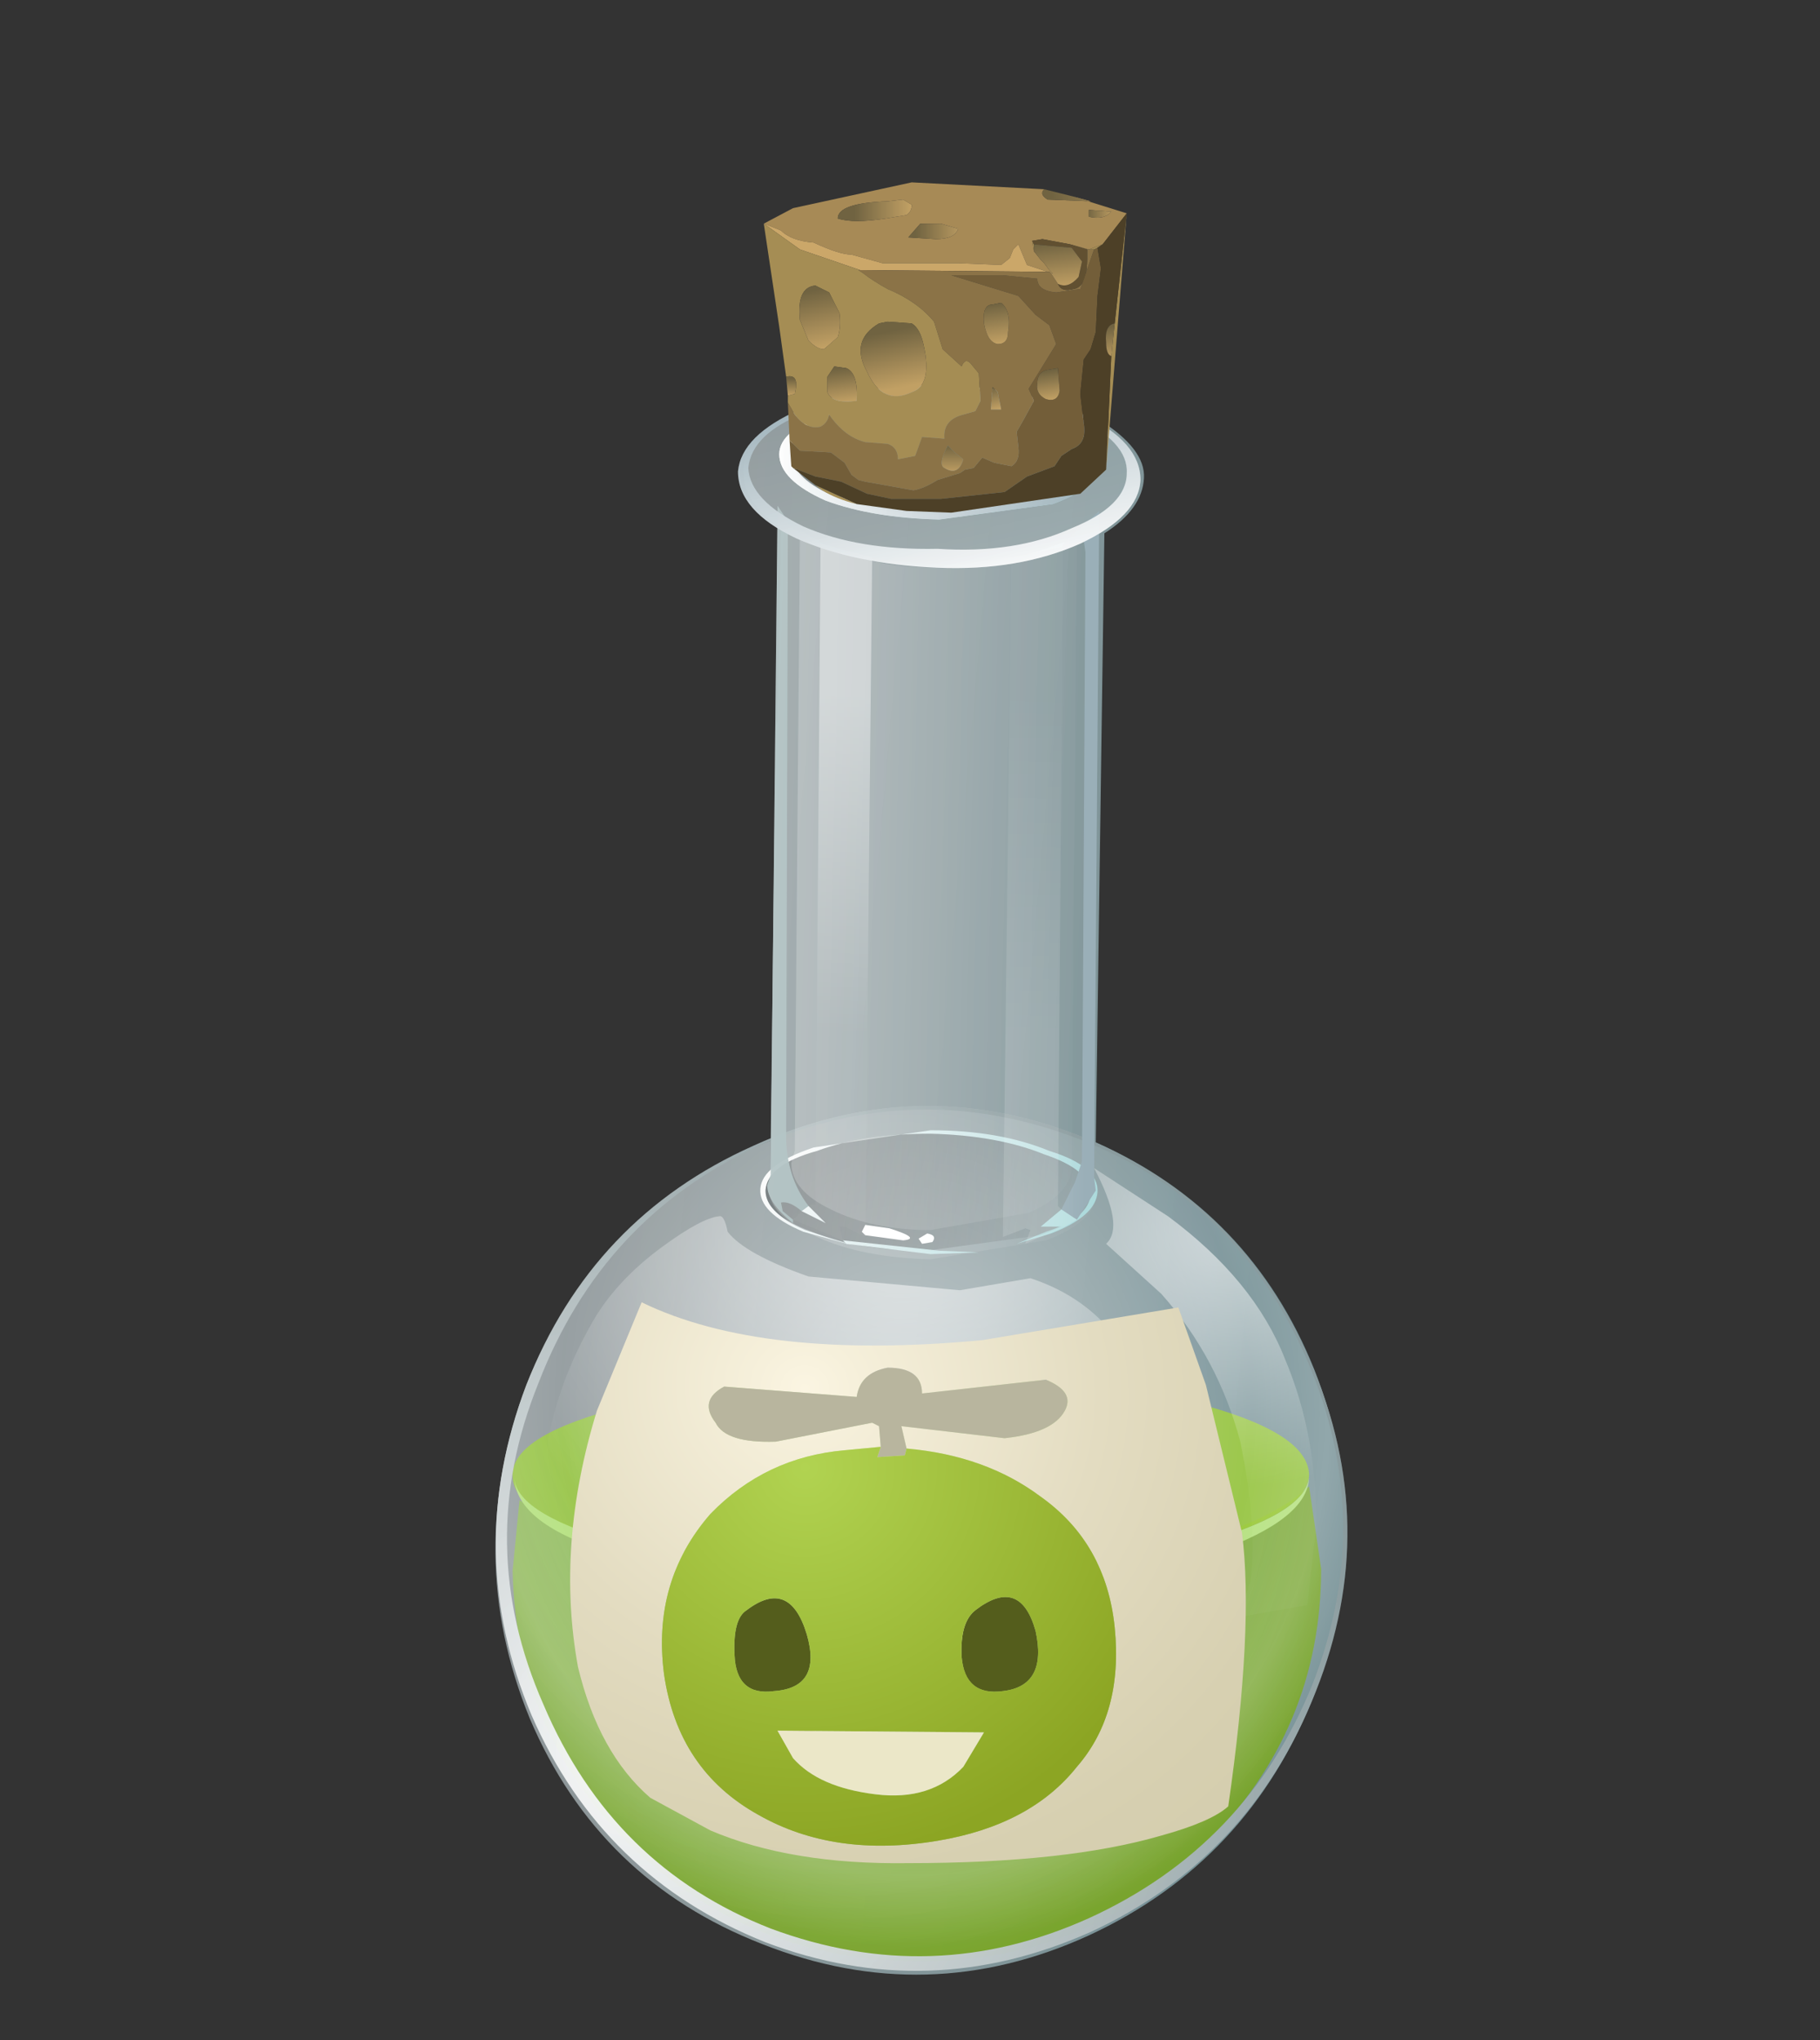<?xml version="1.0" encoding="UTF-8" standalone="no"?>
<svg xmlns:xlink="http://www.w3.org/1999/xlink" height="59.3px" width="52.9px" xmlns="http://www.w3.org/2000/svg">
  <rect width="100%" height="100%" fill="#333333" stroke="none"/>
  <g transform="matrix(1.0, 0.0, 0.0, 1.0, 0.0, 0.0)">
    <use height="46.15" transform="matrix(1.0, 0.0, 0.0, 1.0, 14.4, 11.25)" width="24.7" xlink:href="#shape0"/>
    <use height="17.0" transform="matrix(1.0, 0.0, 0.0, 1.0, 14.9, 40.0)" width="23.5" xlink:href="#shape1"/>
    <use height="46.1" transform="matrix(1.0, 0.0, 0.0, 1.0, 14.4, 11.2)" width="24.75" xlink:href="#shape2"/>
    <use height="9.65" transform="matrix(1.0, 0.0, 0.0, 1.0, 22.2, 5.25)" width="10.55" xlink:href="#shape3"/>
  </g>
  <defs>
    <g id="shape0" transform="matrix(1.0, 0.0, 0.0, 1.0, 12.35, 19.55)">
      <path d="M5.2 -18.6 Q6.55 -17.75 6.5 -16.9 6.45 -16.0 5.35 -15.3 L5.1 2.4 Q9.6 4.4 11.45 9.0 13.3 13.7 11.45 18.45 9.55 23.3 4.9 25.45 0.2 27.6 -4.6 25.7 -9.35 23.85 -11.35 19.15 -13.3 14.4 -11.45 9.45 -10.45 6.95 -8.55 5.05 -6.7 3.25 -4.35 2.35 L-4.2 -9.7 -4.15 -9.85 -4.05 -15.45 Q-5.15 -16.15 -5.15 -17.15 -5.15 -17.95 -4.0 -18.6 0.45 -20.5 5.2 -18.6" fill="url(#gradient0)" fill-rule="evenodd" stroke="none"/>
    </g>
    <linearGradient gradientTransform="matrix(0.011, 0.001, 0.001, -0.011, 1.2, 0.5)" gradientUnits="userSpaceOnUse" id="gradient0" spreadMethod="pad" x1="-819.2" x2="819.2">
      <stop offset="0.008" stop-color="#d9eaee" stop-opacity="0.549"/>
      <stop offset="1.0" stop-color="#93bac2" stop-opacity="0.698"/>
    </linearGradient>
    <g id="shape1" transform="matrix(1.0, 0.0, 0.0, 1.0, 11.85, -9.15)">
      <path d="M-8.3 22.9 Q-11.75 19.6 -11.85 14.8 L-11.65 12.75 Q-10.05 13.8 -7.05 14.4 L-0.35 15.05 6.85 14.25 Q10.0 13.55 11.3 12.35 L11.65 14.75 Q11.65 19.4 8.3 22.75 4.9 26.15 0.0 26.15 -4.85 26.15 -8.3 22.9" fill="url(#gradient1)" fill-rule="evenodd" stroke="none"/>
      <path d="M7.9 9.9 Q11.25 10.75 11.3 12.0 11.3 13.15 7.95 14.05 4.5 14.9 -0.3 14.95 L-8.4 14.1 Q-11.85 13.25 -11.85 12.05 -11.9 10.85 -8.5 10.0 -5.15 9.1 -0.3 9.15 4.5 9.1 7.9 9.9" fill="url(#gradient2)" fill-rule="evenodd" stroke="none"/>
      <path d="M-11.8 12.1 Q-11.75 13.2 -8.4 14.1 L-0.3 14.95 Q4.5 14.9 7.95 14.05 11.15 13.2 11.3 12.1 11.25 13.3 8.6 14.25 5.4 15.3 -0.1 15.3 -5.6 15.35 -8.95 14.3 -11.75 13.45 -11.8 12.1" fill="#b1df79" fill-rule="evenodd" stroke="none"/>
      <path d="M2.65 17.05 Q2.7 17.7 2.2 18.15 1.75 18.6 1.0 18.6 0.4 18.6 -0.1 18.2 -0.6 17.7 -0.6 17.05 -0.65 16.45 -0.2 16.0 0.3 15.55 1.0 15.55 1.65 15.55 2.15 16.05 2.65 16.45 2.65 17.05" fill="url(#gradient3)" fill-rule="evenodd" stroke="none"/>
      <path d="M-2.9 20.05 Q-2.9 20.65 -3.4 21.1 -3.9 21.55 -4.55 21.6 -5.2 21.55 -5.65 21.15 L-6.2 20.05 Q-6.15 19.45 -5.7 19.0 -5.2 18.6 -4.6 18.55 -3.9 18.5 -3.4 19.0 -2.95 19.4 -2.9 20.05" fill="url(#gradient4)" fill-rule="evenodd" stroke="none"/>
      <path d="M8.55 17.15 Q8.55 18.05 7.6 18.05 6.65 18.0 6.6 17.1 6.6 16.2 7.55 16.2 8.55 16.2 8.55 17.15" fill="url(#gradient5)" fill-rule="evenodd" stroke="none"/>
    </g>
    <radialGradient cx="0" cy="0" gradientTransform="matrix(0.009, 0.017, 0.017, -0.008, -2.85, 11.2)" gradientUnits="userSpaceOnUse" id="gradient1" r="819.2" spreadMethod="pad">
      <stop offset="0.0" stop-color="#b6ee8d" stop-opacity="0.667"/>
      <stop offset="0.988" stop-color="#74a414" stop-opacity="0.847"/>
    </radialGradient>
    <radialGradient cx="0" cy="0" gradientTransform="matrix(0.006, 0.013, 0.013, -0.006, -3.0, 8.65)" gradientUnits="userSpaceOnUse" id="gradient2" r="819.2" spreadMethod="pad">
      <stop offset="0.0" stop-color="#92d42e" stop-opacity="0.667"/>
      <stop offset="0.988" stop-color="#98cb2c" stop-opacity="0.847"/>
    </radialGradient>
    <radialGradient cx="0" cy="0" gradientTransform="matrix(7.0E-4, 0.002, 0.002, -7.0E-4, 0.8, 16.55)" gradientUnits="userSpaceOnUse" id="gradient3" r="819.2" spreadMethod="pad">
      <stop offset="0.0" stop-color="#ffffff"/>
      <stop offset="0.165" stop-color="#dcf3ad"/>
      <stop offset="0.859" stop-color="#778d1e" stop-opacity="0.847"/>
      <stop offset="1.0" stop-color="#8ba83f" stop-opacity="0.847"/>
    </radialGradient>
    <radialGradient cx="0" cy="0" gradientTransform="matrix(7.0E-4, 0.002, 0.002, -7.0E-4, -4.75, 19.55)" gradientUnits="userSpaceOnUse" id="gradient4" r="819.2" spreadMethod="pad">
      <stop offset="0.0" stop-color="#ffffff"/>
      <stop offset="0.165" stop-color="#dcf3ad"/>
      <stop offset="0.859" stop-color="#778d1e" stop-opacity="0.847"/>
      <stop offset="1.0" stop-color="#8ba83f" stop-opacity="0.847"/>
    </radialGradient>
    <radialGradient cx="0" cy="0" gradientTransform="matrix(4.0E-4, 0.001, 0.001, -4.0E-4, 7.5, 16.85)" gradientUnits="userSpaceOnUse" id="gradient5" r="819.2" spreadMethod="pad">
      <stop offset="0.0" stop-color="#ffffff"/>
      <stop offset="0.165" stop-color="#dcf3ad"/>
      <stop offset="0.859" stop-color="#778d1e" stop-opacity="0.847"/>
      <stop offset="1.0" stop-color="#8ba83f" stop-opacity="0.847"/>
    </radialGradient>
    <g id="shape2" transform="matrix(1.0, 0.0, 0.0, 1.0, 12.35, 19.6)">
      <path d="M11.35 8.8 Q13.4 13.55 11.5 18.35 9.6 23.2 4.95 25.35 0.25 27.45 -4.5 25.65 -9.25 23.75 -11.3 19.05 -13.3 14.3 -11.45 9.45 -9.55 4.6 -4.85 2.5 -0.15 0.35 4.6 2.2 9.35 4.1 11.35 8.8" fill="url(#gradient6)" fill-rule="evenodd" stroke="none"/>
      <path d="M11.5 18.35 Q9.6 23.2 4.95 25.35 0.25 27.45 -4.5 25.65 -9.25 23.75 -11.3 19.05 -13.3 14.3 -11.45 9.45 -9.55 4.6 -4.85 2.5 -0.15 0.35 4.6 2.2 9.35 4.1 11.35 8.8 13.4 13.55 11.5 18.35 M11.4 18.15 Q13.25 13.4 11.25 8.75 9.25 4.1 4.6 2.3 -0.1 0.5 -4.7 2.5 -9.25 4.6 -11.1 9.4 -13.0 14.1 -10.95 18.75 -8.95 23.45 -4.35 25.25 0.35 27.0 4.9 24.95 9.5 22.85 11.4 18.15" fill="url(#gradient7)" fill-rule="evenodd" stroke="none"/>
      <path d="M6.8 10.65 Q7.15 12.35 6.95 13.8 7.2 16.25 5.4 18.05 2.0 21.5 -7.8 18.25 -10.65 17.35 -10.95 13.7 -11.2 10.6 -9.6 7.75 -8.9 6.45 -7.45 5.4 -6.35 4.6 -5.85 4.55 -5.7 4.5 -5.6 5.0 -5.1 5.65 -3.25 6.3 L1.15 6.7 3.2 6.35 Q6.1 7.3 6.8 10.65" fill="url(#gradient8)" fill-rule="evenodd" stroke="none"/>
      <path d="M9.3 11.1 Q8.65 8.65 7.0 6.8 L5.4 5.35 Q5.95 4.85 5.05 3.15 L7.2 4.55 Q9.7 6.4 10.6 8.7 11.55 10.95 11.5 13.6 L11.25 15.85 9.25 16.2 9.6 15.15 Q9.8 13.55 9.3 11.1" fill="url(#gradient9)" fill-rule="evenodd" stroke="none"/>
      <path d="M3.75 2.65 Q5.2 3.1 5.15 3.85 5.1 4.55 3.8 5.05 L2.8 5.35 3.65 5.0 Q4.9 4.6 4.95 3.9 4.95 3.2 3.6 2.75 2.25 2.2 0.3 2.15 -1.65 2.15 -3.0 2.65 -4.45 3.05 -4.5 3.8 -4.5 4.45 -3.35 4.95 L-1.95 5.4 -3.4 5.0 Q-4.7 4.45 -4.65 3.75 -4.6 3.05 -3.1 2.55 L0.3 2.05 Q2.3 2.05 3.75 2.65" fill="url(#gradient10)" fill-rule="evenodd" stroke="none"/>
      <path d="M3.5 5.1 L0.2 5.55 Q-1.8 5.55 -3.15 5.0 -4.5 4.5 -4.5 3.8 -4.45 3.05 -3.0 2.65 -1.65 2.15 0.3 2.15 2.25 2.2 3.6 2.75 4.95 3.2 4.95 3.9 4.95 4.6 3.5 5.1" fill="url(#gradient11)" fill-rule="evenodd" stroke="none"/>
      <path d="M4.65 -15.0 Q2.85 -14.2 0.5 -14.3 -1.9 -14.4 -3.6 -15.15 -5.3 -15.95 -5.3 -17.1 -5.2 -18.15 -3.5 -18.9 -1.8 -19.65 0.6 -19.6 3.05 -19.55 4.75 -18.75 6.4 -17.95 6.4 -16.85 6.35 -15.8 4.65 -15.0 M3.85 -16.15 Q5.2 -16.65 5.25 -17.35 5.2 -18.1 3.9 -18.7 L0.6 -19.3 -2.65 -18.8 Q-4.1 -18.3 -4.1 -17.6 -4.1 -16.85 -2.75 -16.25 -1.4 -15.75 0.55 -15.7 L3.85 -16.15" fill="url(#gradient12)" fill-rule="evenodd" stroke="none"/>
      <path d="M0.5 -14.3 L3.6 -14.75 Q4.9 -15.15 5.2 -15.85 L5.05 3.55 5.1 3.9 Q5.1 4.7 3.65 5.25 L0.3 5.8 Q-1.7 5.75 -3.0 5.15 -4.4 4.55 -4.4 3.75 L-4.35 3.4 -4.15 -16.0 Q-3.8 -15.3 -2.55 -14.85 -1.25 -14.3 0.5 -14.3" fill="url(#gradient13)" fill-rule="evenodd" stroke="none"/>
      <path d="M0.45 -14.4 Q3.2 -14.45 4.55 -15.25 L4.4 3.1 Q4.4 3.9 3.15 4.45 L0.3 4.95 Q-1.4 4.95 -2.6 4.35 -3.75 3.8 -3.75 3.0 L-3.65 2.65 -3.5 -15.4 Q-2.15 -14.5 0.45 -14.4" fill="url(#gradient14)" fill-rule="evenodd" stroke="none"/>
      <path d="M0.55 5.55 L1.7 5.6 0.3 5.65 -2.15 5.35 -2.25 5.25 0.55 5.55" fill="url(#gradient15)" fill-rule="evenodd" stroke="none"/>
      <path d="M-4.15 -16.1 L-3.85 -15.65 -3.9 2.0 -3.9 2.2 Q-3.9 3.4 -3.25 4.25 L-3.45 4.4 Q-3.8 4.1 -4.05 4.15 L-4.0 4.4 -3.7 4.65 -3.7 4.75 Q-4.45 4.15 -4.45 3.65 L-4.35 3.35 -4.15 -16.1" fill="url(#gradient16)" fill-rule="evenodd" stroke="none"/>
      <path d="M4.8 -14.75 L4.75 -15.1 4.15 -14.95 4.2 -15.05 5.2 -15.95 5.05 3.4 5.1 3.8 4.55 4.65 4.1 4.35 4.5 3.55 4.7 2.95 4.8 -14.75" fill="url(#gradient17)" fill-rule="evenodd" stroke="none"/>
      <path d="M-2.9 -15.0 L-1.4 -14.6 -1.6 4.8 -1.7 5.0 -1.6 5.1 -1.6 5.15 -2.2 4.85 -2.35 4.85 -2.25 5.25 -3.7 4.65 -3.45 4.4 -2.75 4.75 -3.25 4.25 -3.05 4.2 -2.9 -15.0" fill="url(#gradient18)" fill-rule="evenodd" stroke="none"/>
      <path d="M-3.45 4.4 L-3.25 4.25 -2.75 4.75 -3.45 4.4" fill="url(#gradient19)" fill-rule="evenodd" stroke="none"/>
      <path d="M-3.45 4.4 L-3.25 4.25 -2.75 4.75 -3.45 4.4" fill="url(#gradient20)" fill-rule="evenodd" stroke="none"/>
      <path d="M4.1 -14.9 L4.15 -14.95 4.0 4.25 4.1 4.35 3.5 4.85 4.2 4.85 3.05 5.35 3.2 4.95 3.05 4.9 2.4 5.15 2.65 -14.6 3.2 -14.7 4.1 -14.9" fill="url(#gradient21)" fill-rule="evenodd" stroke="none"/>
      <path d="M4.15 -14.95 L4.1 -14.9 3.2 -14.7 4.2 -15.05 4.15 -14.95" fill="url(#gradient22)" fill-rule="evenodd" stroke="none"/>
      <path d="M4.15 -14.95 L4.1 -14.9 3.2 -14.7 4.2 -15.05 4.15 -14.95" fill="url(#gradient23)" fill-rule="evenodd" stroke="none"/>
      <path d="M3.5 4.85 L4.1 4.35 4.55 4.65 4.2 4.85 3.5 4.85" fill="url(#gradient24)" fill-rule="evenodd" stroke="none"/>
      <path d="M3.5 4.85 L4.1 4.35 4.55 4.65 4.2 4.85 3.5 4.85" fill="url(#gradient25)" fill-rule="evenodd" stroke="none"/>
      <path d="M-0.5 5.25 L-1.6 5.1 -1.7 5.0 -1.6 4.8 -0.9 4.9 Q0.05 5.2 -0.5 5.25" fill="#ffffff" fill-rule="evenodd" stroke="none"/>
      <path d="M0.35 5.3 L0.05 5.35 -0.05 5.2 0.2 5.05 Q0.5 5.1 0.35 5.3" fill="#ffffff" fill-rule="evenodd" stroke="none"/>
      <path d="M3.85 -16.15 L0.55 -15.7 Q-1.4 -15.75 -2.75 -16.25 -4.1 -16.85 -4.1 -17.6 -4.1 -18.3 -2.65 -18.8 L0.6 -19.3 3.9 -18.7 Q5.2 -18.1 5.25 -17.35 5.2 -16.65 3.85 -16.15" fill="url(#gradient26)" fill-rule="evenodd" stroke="none"/>
      <path d="M4.65 -15.0 Q2.85 -14.2 0.5 -14.3 -1.9 -14.4 -3.6 -15.15 -5.3 -15.95 -5.3 -17.1 -5.2 -18.15 -3.5 -18.9 -1.8 -19.65 0.6 -19.6 3.05 -19.55 4.75 -18.75 6.4 -17.95 6.4 -16.85 6.35 -15.8 4.65 -15.0 M6.0 -17.05 Q6.05 -17.95 4.5 -18.7 2.85 -19.4 0.6 -19.45 -1.7 -19.5 -3.35 -18.8 -4.9 -18.2 -5.0 -17.2 -4.95 -16.25 -3.4 -15.5 -1.8 -14.8 0.5 -14.85 2.75 -14.7 4.4 -15.45 6.0 -16.1 6.0 -17.05" fill="url(#gradient27)" fill-rule="evenodd" stroke="none"/>
      <path d="M3.85 -16.15 L0.55 -15.7 Q-1.4 -15.75 -2.75 -16.25 -4.1 -16.85 -4.1 -17.6 -4.1 -18.3 -2.65 -18.8 L-2.2 -18.9 -2.5 -18.8 Q-3.8 -18.35 -3.8 -17.65 -3.85 -16.9 -2.55 -16.4 -1.3 -15.85 0.6 -15.85 L3.7 -16.25 Q5.0 -16.75 5.0 -17.45 5.05 -18.1 4.0 -18.65 5.25 -18.05 5.25 -17.35 5.2 -16.65 3.85 -16.15" fill="url(#gradient28)" fill-rule="evenodd" stroke="none"/>
      <path d="M5.25 -17.35 Q5.2 -16.65 3.85 -16.15 L0.55 -15.7 Q-1.4 -15.75 -2.75 -16.25 -4.1 -16.85 -4.1 -17.6 -4.1 -18.3 -2.65 -18.8 L-1.8 -19.05 -2.5 -18.85 Q-3.75 -18.4 -3.75 -17.7 -3.8 -16.95 -2.55 -16.4 L0.5 -15.95 3.65 -16.35 Q4.95 -16.85 4.9 -17.5 4.95 -18.25 3.75 -18.75 L3.25 -18.9 3.9 -18.7 Q5.2 -18.1 5.25 -17.35" fill="url(#gradient29)" fill-rule="evenodd" stroke="none"/>
      <path d="M-0.4 11.3 L-0.55 10.65 2.45 11.0 Q3.85 10.85 4.2 10.2 4.5 9.65 3.65 9.3 L0.05 9.7 Q0.05 8.95 -0.95 8.95 -1.75 9.1 -1.85 9.8 L-5.7 9.5 Q-6.45 9.9 -5.95 10.55 -5.65 11.15 -4.2 11.1 L-1.4 10.55 -1.2 10.65 -1.15 11.25 -2.2 11.35 Q-4.5 11.55 -6.1 13.2 -7.8 15.15 -7.45 17.85 -7.05 20.65 -4.7 21.95 -2.5 23.2 0.5 22.7 3.2 22.25 4.55 20.55 5.9 19.0 5.65 16.5 5.4 14.05 3.5 12.7 1.9 11.5 -0.4 11.3 M7.5 7.2 L8.3 9.45 9.35 13.75 Q9.7 16.5 8.95 21.7 8.45 22.15 7.0 22.55 4.25 23.35 -0.35 23.35 -3.75 23.4 -6.1 22.4 L-7.85 21.45 Q-9.35 20.15 -9.95 17.65 -10.6 14.1 -9.4 10.2 L-8.1 7.05 Q-4.6 8.75 1.8 8.15 L7.5 7.2" fill="url(#gradient30)" fill-rule="evenodd" stroke="none"/>
      <path d="M-1.15 11.25 L-1.2 10.65 -1.4 10.55 -4.2 11.1 Q-5.65 11.15 -5.95 10.55 -6.45 9.9 -5.7 9.5 L-1.85 9.8 Q-1.75 9.1 -0.95 8.95 0.05 8.95 0.05 9.7 L3.65 9.3 Q4.5 9.65 4.2 10.2 3.85 10.85 2.45 11.0 L-0.55 10.65 -0.4 11.3 -0.45 11.5 -1.25 11.55 -1.15 11.25" fill="#b8b59e" fill-rule="evenodd" stroke="none"/>
      <path d="M1.2 17.35 Q1.15 16.35 1.6 16.0 2.9 15.0 3.35 16.6 3.7 18.2 2.4 18.35 1.3 18.5 1.2 17.35 M-5.05 16.0 Q-3.8 15.05 -3.3 16.7 -2.85 18.25 -4.25 18.35 -5.35 18.5 -5.4 17.3 -5.45 16.25 -5.05 16.0" fill="#545d1c" fill-rule="evenodd" stroke="none"/>
      <path d="M-1.15 11.25 L-1.25 11.55 -0.45 11.5 -0.4 11.3 Q1.9 11.5 3.5 12.7 5.4 14.05 5.65 16.5 5.9 19.0 4.55 20.55 3.2 22.25 0.5 22.7 -2.5 23.2 -4.7 21.95 -7.05 20.65 -7.45 17.85 -7.8 15.15 -6.1 13.2 -4.5 11.55 -2.2 11.35 L-1.15 11.25 M1.2 17.35 Q1.3 18.5 2.4 18.35 3.7 18.2 3.35 16.6 2.9 15.0 1.6 16.0 1.15 16.35 1.2 17.35 M1.85 19.55 L-4.15 19.5 -3.7 20.3 Q-2.95 21.15 -1.3 21.35 0.3 21.55 1.25 20.55 L1.85 19.55 M-5.05 16.0 Q-5.45 16.25 -5.4 17.3 -5.35 18.5 -4.25 18.35 -2.85 18.25 -3.3 16.7 -3.8 15.05 -5.05 16.0" fill="url(#gradient31)" fill-rule="evenodd" stroke="none"/>
      <path d="M1.85 19.55 L1.25 20.55 Q0.3 21.55 -1.3 21.35 -2.95 21.15 -3.7 20.3 L-4.15 19.5 1.85 19.55" fill="#ebe7c8" fill-rule="evenodd" stroke="none"/>
    </g>
    <radialGradient cx="0" cy="0" gradientTransform="matrix(0.003, 0.019, 0.017, -0.003, -0.4, 10.05)" gradientUnits="userSpaceOnUse" id="gradient6" r="819.2" spreadMethod="pad">
      <stop offset="0.0" stop-color="#ffffff" stop-opacity="0.478"/>
      <stop offset="0.71" stop-color="#ffffff" stop-opacity="0.082"/>
      <stop offset="0.867" stop-color="#ffffff" stop-opacity="0.2"/>
      <stop offset="1.0" stop-color="#ffffff" stop-opacity="0.027"/>
    </radialGradient>
    <radialGradient cx="0" cy="0" gradientTransform="matrix(0.02, -0.017, -0.017, -0.02, -8.1, 20.15)" gradientUnits="userSpaceOnUse" id="gradient7" r="819.2" spreadMethod="pad">
      <stop offset="0.0" stop-color="#ffffff" stop-opacity="0.949"/>
      <stop offset="1.0" stop-color="#8a9b9e"/>
    </radialGradient>
    <radialGradient cx="0" cy="0" gradientTransform="matrix(0.003, 0.013, 0.015, -0.003, -0.5, 5.15)" gradientUnits="userSpaceOnUse" id="gradient8" r="819.2" spreadMethod="pad">
      <stop offset="0.0" stop-color="#ffffff" stop-opacity="0.588"/>
      <stop offset="1.0" stop-color="#ffffff" stop-opacity="0.0"/>
    </radialGradient>
    <radialGradient cx="0" cy="0" gradientTransform="matrix(0.002, 0.009, 0.01, -0.002, 8.95, 4.9)" gradientUnits="userSpaceOnUse" id="gradient9" r="819.2" spreadMethod="pad">
      <stop offset="0.0" stop-color="#ffffff" stop-opacity="0.62"/>
      <stop offset="1.0" stop-color="#ffffff" stop-opacity="0.027"/>
    </radialGradient>
    <linearGradient gradientTransform="matrix(0.005, 0.002, 0.002, -0.005, 0.25, 3.8)" gradientUnits="userSpaceOnUse" id="gradient10" spreadMethod="pad" x1="-819.2" x2="819.2">
      <stop offset="0.0" stop-color="#ffffff" stop-opacity="0.949"/>
      <stop offset="1.0" stop-color="#abd9db"/>
    </linearGradient>
    <linearGradient gradientTransform="matrix(0.005, 0.001, 0.001, -0.005, 0.45, 3.9)" gradientUnits="userSpaceOnUse" id="gradient11" spreadMethod="pad" x1="-819.2" x2="819.2">
      <stop offset="0.0" stop-color="#000000" stop-opacity="0.247"/>
      <stop offset="1.0" stop-color="#000000" stop-opacity="0.027"/>
    </linearGradient>
    <linearGradient gradientTransform="matrix(-9.0E-4, -0.004, -0.004, 9.0E-4, 0.5, -16.95)" gradientUnits="userSpaceOnUse" id="gradient12" spreadMethod="pad" x1="-819.2" x2="819.2">
      <stop offset="0.0" stop-color="#ffffff" stop-opacity="0.22"/>
      <stop offset="1.0" stop-color="#ffffff" stop-opacity="0.027"/>
    </linearGradient>
    <linearGradient gradientTransform="matrix(0.006, 1.0E-4, 3.0E-4, -0.012, 0.45, -5.1)" gradientUnits="userSpaceOnUse" id="gradient13" spreadMethod="pad" x1="-819.2" x2="819.2">
      <stop offset="0.0" stop-color="#ffffff" stop-opacity="0.22"/>
      <stop offset="1.0" stop-color="#ffffff" stop-opacity="0.027"/>
    </linearGradient>
    <linearGradient gradientTransform="matrix(0.005, 1.0E-4, 2.0E-4, -0.01, 0.45, -5.2)" gradientUnits="userSpaceOnUse" id="gradient14" spreadMethod="pad" x1="-819.2" x2="819.2">
      <stop offset="0.0" stop-color="#ffffff" stop-opacity="0.22"/>
      <stop offset="1.0" stop-color="#ffffff" stop-opacity="0.027"/>
    </linearGradient>
    <linearGradient gradientTransform="matrix(0.006, 1.0E-4, 3.0E-4, -0.011, 0.3, 5.45)" gradientUnits="userSpaceOnUse" id="gradient15" spreadMethod="pad" x1="-819.2" x2="819.2">
      <stop offset="0.0" stop-color="#ffffff" stop-opacity="0.949"/>
      <stop offset="1.0" stop-color="#abd9db"/>
    </linearGradient>
    <linearGradient gradientTransform="matrix(0.007, 2.0E-4, 3.0E-4, -0.013, 1.1, -5.55)" gradientUnits="userSpaceOnUse" id="gradient16" spreadMethod="pad" x1="-819.2" x2="819.2">
      <stop offset="0.0" stop-color="#b7c6c7" stop-opacity="0.949"/>
      <stop offset="1.0" stop-color="#95bdbf"/>
    </linearGradient>
    <linearGradient gradientTransform="matrix(0.006, 0.0, 0.0, -0.006, -0.1, -5.6)" gradientUnits="userSpaceOnUse" id="gradient17" spreadMethod="pad" x1="-819.2" x2="819.2">
      <stop offset="0.0" stop-color="#ffffff" stop-opacity="0.949"/>
      <stop offset="1.0" stop-color="#9aafb8"/>
    </linearGradient>
    <linearGradient gradientTransform="matrix(-1.0E-4, 0.006, 0.011, 3.0E-4, -2.4, -5.7)" gradientUnits="userSpaceOnUse" id="gradient18" spreadMethod="pad" x1="-819.2" x2="819.2">
      <stop offset="0.0" stop-color="#ffffff" stop-opacity="0.42"/>
      <stop offset="1.0" stop-color="#ffffff" stop-opacity="0.027"/>
    </linearGradient>
    <linearGradient gradientTransform="matrix(0.006, 1.0E-4, 3.0E-4, -0.011, 0.3, 4.6)" gradientUnits="userSpaceOnUse" id="gradient19" spreadMethod="pad" x1="-819.2" x2="819.2">
      <stop offset="0.0" stop-color="#ffffff" stop-opacity="0.949"/>
      <stop offset="1.0" stop-color="#abd9db"/>
    </linearGradient>
    <linearGradient gradientTransform="matrix(-1.0E-4, 0.002, 0.005, 1.0E-4, -3.0, 0.55)" gradientUnits="userSpaceOnUse" id="gradient20" spreadMethod="pad" x1="-819.2" x2="819.2">
      <stop offset="0.0" stop-color="#ffffff" stop-opacity="0.42"/>
      <stop offset="1.0" stop-color="#ffffff" stop-opacity="0.027"/>
    </linearGradient>
    <linearGradient gradientTransform="matrix(1.0E-4, -0.006, 0.011, 3.0E-4, 3.45, -5.7)" gradientUnits="userSpaceOnUse" id="gradient21" spreadMethod="pad" x1="-819.2" x2="819.2">
      <stop offset="0.0" stop-color="#ffffff" stop-opacity="0.137"/>
      <stop offset="1.0" stop-color="#ffffff" stop-opacity="0.027"/>
    </linearGradient>
    <linearGradient gradientTransform="matrix(0.006, 2.0E-4, 3.0E-4, -0.012, 0.6, -14.95)" gradientUnits="userSpaceOnUse" id="gradient22" spreadMethod="pad" x1="-819.2" x2="819.2">
      <stop offset="0.0" stop-color="#ffffff"/>
      <stop offset="1.0" stop-color="#abd9db"/>
    </linearGradient>
    <linearGradient gradientTransform="matrix(1.0E-4, -0.002, 0.005, 1.0E-4, 3.6, -10.85)" gradientUnits="userSpaceOnUse" id="gradient23" spreadMethod="pad" x1="-819.2" x2="819.2">
      <stop offset="0.0" stop-color="#ffffff" stop-opacity="0.137"/>
      <stop offset="1.0" stop-color="#ffffff" stop-opacity="0.027"/>
    </linearGradient>
    <linearGradient gradientTransform="matrix(0.006, 1.0E-4, 3.0E-4, -0.012, 0.45, 4.55)" gradientUnits="userSpaceOnUse" id="gradient24" spreadMethod="pad" x1="-819.2" x2="819.2">
      <stop offset="0.0" stop-color="#ffffff"/>
      <stop offset="1.0" stop-color="#abd9db"/>
    </linearGradient>
    <linearGradient gradientTransform="matrix(0.0, -0.002, 0.005, 1.0E-4, 4.1, 0.6)" gradientUnits="userSpaceOnUse" id="gradient25" spreadMethod="pad" x1="-819.2" x2="819.2">
      <stop offset="0.0" stop-color="#ffffff" stop-opacity="0.137"/>
      <stop offset="1.0" stop-color="#ffffff" stop-opacity="0.027"/>
    </linearGradient>
    <linearGradient gradientTransform="matrix(0.006, 1.0E-4, 2.0E-4, -0.011, 0.55, -17.5)" gradientUnits="userSpaceOnUse" id="gradient26" spreadMethod="pad" x1="-819.2" x2="819.2">
      <stop offset="0.0" stop-color="#000000" stop-opacity="0.086"/>
      <stop offset="1.0" stop-color="#bcd9db" stop-opacity="0.42"/>
    </linearGradient>
    <linearGradient gradientTransform="matrix(-9.0E-4, -0.004, -0.004, 9.0E-4, 0.5, -16.95)" gradientUnits="userSpaceOnUse" id="gradient27" spreadMethod="pad" x1="-819.2" x2="819.2">
      <stop offset="0.0" stop-color="#ffffff" stop-opacity="0.949"/>
      <stop offset="1.0" stop-color="#9aafb8"/>
    </linearGradient>
    <linearGradient gradientTransform="matrix(0.005, 0.002, 0.002, -0.005, 0.55, -17.5)" gradientUnits="userSpaceOnUse" id="gradient28" spreadMethod="pad" x1="-819.2" x2="819.2">
      <stop offset="0.0" stop-color="#ffffff" stop-opacity="0.949"/>
      <stop offset="1.0" stop-color="#abd9db"/>
    </linearGradient>
    <linearGradient gradientTransform="matrix(0.006, 1.0E-4, 2.0E-4, -0.011, 0.55, -17.5)" gradientUnits="userSpaceOnUse" id="gradient29" spreadMethod="pad" x1="-819.2" x2="819.2">
      <stop offset="0.0" stop-color="#ffffff" stop-opacity="0.949"/>
      <stop offset="1.0" stop-color="#9aafb8"/>
    </linearGradient>
    <radialGradient cx="0" cy="0" gradientTransform="matrix(0.008, 0.022, 0.023, -0.007, -3.35, 9.55)" gradientUnits="userSpaceOnUse" id="gradient30" r="819.2" spreadMethod="pad">
      <stop offset="0.0" stop-color="#fbf5e2"/>
      <stop offset="0.071" stop-color="#f6f0db"/>
      <stop offset="0.431" stop-color="#e3dcc1"/>
      <stop offset="0.749" stop-color="#d7d0b1"/>
      <stop offset="1.0" stop-color="#d3ccac"/>
    </radialGradient>
    <radialGradient cx="0" cy="0" gradientTransform="matrix(0.007, 0.012, 0.012, -0.007, -3.35, 11.85)" gradientUnits="userSpaceOnUse" id="gradient31" r="819.2" spreadMethod="pad">
      <stop offset="0.0" stop-color="#b1d351"/>
      <stop offset="1.0" stop-color="#8ca523"/>
    </radialGradient>
    <g id="shape3" transform="matrix(1.0, 0.0, 0.0, 1.0, 5.25, 9.65)">
      <path d="M3.05 -7.0 L3.0 -7.0 2.4 -7.2 2.15 -7.8 2.0 -7.65 1.9 -7.4 1.65 -7.2 0.4 -7.25 -1.8 -7.25 -2.7 -7.5 Q-3.05 -7.5 -3.8 -7.85 -4.45 -7.9 -4.75 -8.2 L-5.25 -8.4 -4.4 -8.85 -0.95 -9.6 2.9 -9.4 Q2.75 -9.25 3.0 -9.1 L4.25 -9.05 3.7 -9.2 5.3 -8.7 4.6 -7.8 4.2 -7.65 3.65 -7.8 2.85 -7.95 2.55 -7.9 2.6 -7.6 2.8 -7.35 2.9 -7.25 3.05 -7.05 3.15 -6.95 3.05 -7.0 M4.2 -8.6 Q4.65 -8.5 4.85 -8.75 L4.2 -8.8 4.2 -8.6 M-1.2 -9.1 L-1.65 -9.05 Q-3.1 -9.0 -3.1 -8.55 -2.65 -8.4 -1.7 -8.55 L-1.1 -8.65 Q-0.95 -8.75 -0.95 -8.95 L-1.2 -9.1 M-0.25 -7.95 Q0.3 -7.95 0.4 -8.25 L-0.1 -8.4 -0.7 -8.4 -1.05 -8.0 -0.25 -7.95" fill="#a78a56" fill-rule="evenodd" stroke="none"/>
      <path d="M3.1 -6.95 L3.05 -7.0 3.15 -6.95 3.1 -6.95 M3.0 -7.0 L-2.45 -7.05 -4.2 -7.65 -5.25 -8.4 -4.75 -8.2 Q-4.45 -7.9 -3.8 -7.85 -3.05 -7.5 -2.7 -7.5 L-1.8 -7.25 0.4 -7.25 1.65 -7.2 1.9 -7.4 2.0 -7.65 2.15 -7.8 2.4 -7.2 3.0 -7.0" fill="#cba769" fill-rule="evenodd" stroke="none"/>
      <path d="M-4.5 -2.1 L-4.2 -1.8 -3.3 -1.75 -2.9 -1.45 -2.7 -1.1 -2.5 -0.95 -2.3 -0.9 -0.9 -0.65 Q-0.6 -0.7 -0.2 -0.95 L0.45 -1.15 0.6 -1.25 0.85 -1.3 1.1 -1.6 1.45 -1.45 1.95 -1.35 Q2.2 -1.5 2.15 -1.9 L2.1 -2.35 2.3 -2.7 2.6 -3.25 2.45 -3.6 2.85 -4.25 3.25 -4.9 3.05 -5.45 2.65 -5.75 2.15 -6.3 0.2 -6.9 1.7 -6.9 2.7 -6.8 Q2.7 -6.45 3.25 -6.4 L3.95 -6.5 4.35 -7.65 4.45 -7.7 4.55 -7.1 4.45 -6.3 4.4 -5.25 4.25 -4.75 4.05 -4.45 3.95 -3.45 4.05 -2.6 Q4.15 -2.0 3.7 -1.85 L3.4 -1.65 3.2 -1.35 2.4 -1.05 1.75 -0.6 -0.1 -0.4 -1.55 -0.4 -2.25 -0.55 -3.0 -0.9 -3.75 -1.05 -4.4 -1.3 -4.45 -1.35 -4.5 -2.1 M3.3 -4.2 L3.0 -4.15 Q2.7 -4.1 2.7 -3.75 2.65 -3.45 2.95 -3.3 3.3 -3.2 3.35 -3.55 L3.3 -4.2" fill="#735e39" fill-rule="evenodd" stroke="none"/>
      <path d="M4.35 -7.65 L3.95 -6.5 3.25 -6.4 Q2.7 -6.45 2.7 -6.8 L1.7 -6.9 0.2 -6.9 2.15 -6.3 2.65 -5.75 3.05 -5.45 3.25 -4.9 2.85 -4.25 2.45 -3.6 2.6 -3.25 2.3 -2.7 2.1 -2.35 2.15 -1.9 Q2.2 -1.5 1.95 -1.35 L1.45 -1.45 1.1 -1.6 0.85 -1.3 0.6 -1.25 0.45 -1.15 -0.2 -0.95 Q-0.6 -0.7 -0.9 -0.65 L-2.3 -0.9 -2.5 -0.95 -2.7 -1.1 -2.9 -1.45 -3.3 -1.75 -4.2 -1.8 -4.5 -2.1 -4.55 -3.2 -4.35 -2.85 Q-4.0 -2.4 -3.6 -2.5 -3.4 -2.6 -3.35 -2.85 -2.9 -2.2 -2.3 -2.05 L-1.65 -2.0 Q-1.35 -1.9 -1.35 -1.55 L-0.85 -1.65 -0.65 -2.2 0.0 -2.15 Q-0.05 -2.7 0.55 -2.85 L0.9 -2.95 1.05 -3.25 1.0 -4.05 0.75 -4.35 Q0.6 -4.5 0.5 -4.25 L-0.05 -4.75 -0.3 -5.55 Q-0.8 -6.15 -1.65 -6.5 -2.1 -6.75 -2.35 -6.95 L-2.5 -7.05 -2.45 -7.05 3.0 -7.0 3.05 -7.0 3.1 -6.95 3.3 -6.65 Q3.4 -6.4 3.75 -6.5 4.15 -6.55 4.15 -7.4 L4.15 -7.65 4.2 -7.65 4.35 -7.65 M1.85 -5.25 Q1.95 -5.85 1.65 -6.1 L1.4 -6.05 Q1.1 -6.05 1.15 -5.5 1.25 -4.95 1.55 -4.9 1.85 -4.9 1.85 -5.25 M1.55 -3.5 L1.4 -3.65 1.35 -3.0 1.65 -3.0 1.55 -3.5 M0.3 -1.75 L0.1 -1.95 Q-0.2 -1.4 0.0 -1.3 0.4 -1.05 0.55 -1.55 L0.3 -1.75" fill="#8b7347" fill-rule="evenodd" stroke="none"/>
      <path d="M4.2 -8.6 L4.2 -8.8 4.85 -8.75 Q4.65 -8.5 4.2 -8.6" fill="url(#gradient32)" fill-rule="evenodd" stroke="none"/>
      <path d="M4.45 -7.7 L4.35 -7.65 4.2 -7.65 4.15 -7.65 3.65 -7.8 4.2 -7.65 4.6 -7.8 4.45 -7.7 M-2.45 -7.05 L-2.5 -7.05 -2.35 -6.95 Q-2.1 -6.75 -1.65 -6.5 -0.8 -6.15 -0.3 -5.55 L-0.05 -4.75 0.5 -4.25 Q0.6 -4.5 0.75 -4.35 L1.0 -4.05 1.05 -3.25 0.9 -2.95 0.55 -2.85 Q-0.05 -2.7 0.0 -2.15 L-0.65 -2.2 -0.85 -1.65 -1.35 -1.55 Q-1.35 -1.9 -1.65 -2.0 L-2.3 -2.05 Q-2.9 -2.2 -3.35 -2.85 -3.4 -2.6 -3.6 -2.5 -4.0 -2.4 -4.35 -2.85 L-4.55 -3.2 -4.55 -3.25 -4.55 -3.4 -4.35 -3.45 Q-4.2 -4.05 -4.6 -3.95 L-4.8 -5.4 -5.25 -8.4 -4.2 -7.65 -2.45 -7.05 M2.55 -7.9 L2.6 -7.8 2.6 -7.6 2.55 -7.9 M5.3 -8.7 L4.7 -1.25 4.85 -4.55 4.95 -5.5 5.3 -8.7 M-2.55 -0.25 Q-3.15 -0.4 -3.55 -0.65 L-3.75 -0.8 -2.55 -0.25 M-3.75 -6.6 Q-4.3 -6.55 -4.2 -5.6 L-3.95 -5.0 Q-3.7 -4.75 -3.5 -4.75 L-3.1 -5.1 Q-3.0 -5.4 -3.05 -5.8 L-3.35 -6.4 -3.75 -6.6 M-1.65 -5.55 L-1.9 -5.5 Q-2.75 -5.0 -2.25 -4.1 -1.8 -3.1 -0.95 -3.5 -0.35 -3.7 -0.6 -4.85 -0.7 -5.35 -0.95 -5.5 L-1.65 -5.55 M-2.85 -4.2 L-3.2 -4.25 -3.4 -3.95 -3.4 -3.5 Q-3.25 -3.15 -2.55 -3.25 -2.5 -4.05 -2.85 -4.2" fill="#a58d54" fill-rule="evenodd" stroke="none"/>
      <path d="M4.15 -7.65 L4.15 -7.4 Q4.15 -6.55 3.75 -6.5 3.4 -6.4 3.3 -6.65 3.6 -6.5 3.9 -6.85 L4.0 -7.3 3.7 -7.7 2.6 -7.8 2.55 -7.9 2.85 -7.95 3.65 -7.8 4.15 -7.65" fill="#615031" fill-rule="evenodd" stroke="none"/>
      <path d="M2.9 -9.4 L3.5 -9.25 3.7 -9.2 4.25 -9.05 3.0 -9.1 Q2.75 -9.25 2.9 -9.4" fill="url(#gradient33)" fill-rule="evenodd" stroke="none"/>
      <path d="M3.3 -6.65 L3.1 -6.95 3.15 -6.95 3.05 -7.05 2.9 -7.25 2.8 -7.35 2.6 -7.6 2.6 -7.8 3.7 -7.7 4.0 -7.3 3.9 -6.85 Q3.6 -6.5 3.3 -6.65" fill="url(#gradient34)" fill-rule="evenodd" stroke="none"/>
      <path d="M-4.4 -1.3 L-3.75 -1.05 -3.0 -0.9 -2.25 -0.55 -1.55 -0.4 -0.1 -0.4 1.75 -0.6 2.4 -1.05 3.2 -1.35 3.4 -1.65 3.7 -1.85 Q4.15 -2.0 4.05 -2.6 L3.95 -3.45 4.05 -4.45 4.25 -4.75 4.4 -5.25 4.45 -6.3 4.55 -7.1 4.45 -7.7 4.6 -7.8 5.3 -8.7 4.95 -5.5 Q4.65 -5.45 4.7 -4.95 4.7 -4.6 4.85 -4.55 L4.7 -1.25 3.95 -0.55 0.2 0.0 -1.1 -0.05 -2.55 -0.25 -3.75 -0.8 -4.4 -1.3" fill="#4d4027" fill-rule="evenodd" stroke="none"/>
      <path d="M4.95 -5.5 L4.85 -4.55 Q4.7 -4.6 4.7 -4.95 4.65 -5.45 4.95 -5.5" fill="url(#gradient35)" fill-rule="evenodd" stroke="none"/>
      <path d="M3.3 -4.2 L3.35 -3.55 Q3.3 -3.2 2.95 -3.3 2.65 -3.45 2.7 -3.75 2.7 -4.1 3.0 -4.15 L3.3 -4.2" fill="url(#gradient36)" fill-rule="evenodd" stroke="none"/>
      <path d="M1.85 -5.25 Q1.85 -4.9 1.55 -4.9 1.25 -4.95 1.15 -5.5 1.1 -6.05 1.4 -6.05 L1.65 -6.1 Q1.95 -5.85 1.85 -5.25" fill="url(#gradient37)" fill-rule="evenodd" stroke="none"/>
      <path d="M1.55 -3.5 L1.65 -3.0 1.35 -3.0 1.4 -3.65 1.55 -3.5" fill="url(#gradient38)" fill-rule="evenodd" stroke="none"/>
      <path d="M0.3 -1.75 L0.55 -1.55 Q0.4 -1.05 0.0 -1.3 -0.2 -1.4 0.1 -1.95 L0.3 -1.75" fill="url(#gradient39)" fill-rule="evenodd" stroke="none"/>
      <path d="M-3.75 -6.6 L-3.35 -6.4 -3.05 -5.8 Q-3.0 -5.4 -3.1 -5.1 L-3.5 -4.75 Q-3.7 -4.75 -3.95 -5.0 L-4.2 -5.6 Q-4.3 -6.55 -3.75 -6.6" fill="url(#gradient40)" fill-rule="evenodd" stroke="none"/>
      <path d="M-1.2 -9.1 L-0.95 -8.95 Q-0.95 -8.75 -1.1 -8.65 L-1.7 -8.55 Q-2.65 -8.4 -3.1 -8.55 -3.1 -9.0 -1.65 -9.05 L-1.2 -9.1" fill="url(#gradient41)" fill-rule="evenodd" stroke="none"/>
      <path d="M-0.25 -7.95 L-1.05 -8.0 -0.7 -8.4 -0.1 -8.4 0.4 -8.25 Q0.3 -7.95 -0.25 -7.95" fill="url(#gradient42)" fill-rule="evenodd" stroke="none"/>
      <path d="M-1.65 -5.55 L-0.95 -5.5 Q-0.7 -5.35 -0.6 -4.85 -0.35 -3.7 -0.95 -3.5 -1.8 -3.1 -2.25 -4.1 -2.75 -5.0 -1.9 -5.5 L-1.65 -5.55" fill="url(#gradient43)" fill-rule="evenodd" stroke="none"/>
      <path d="M-4.55 -3.4 L-4.6 -3.95 Q-4.2 -4.05 -4.35 -3.45 L-4.55 -3.4" fill="url(#gradient44)" fill-rule="evenodd" stroke="none"/>
      <path d="M-2.85 -4.2 Q-2.5 -4.05 -2.55 -3.25 -3.25 -3.15 -3.4 -3.5 L-3.4 -3.95 -3.2 -4.25 -2.85 -4.2" fill="url(#gradient45)" fill-rule="evenodd" stroke="none"/>
    </g>
    <linearGradient gradientTransform="matrix(-5.0E-4, 0.0, 0.0, 5.0E-4, 4.55, -8.7)" gradientUnits="userSpaceOnUse" id="gradient32" spreadMethod="pad" x1="-819.2" x2="819.2">
      <stop offset="0.0" stop-color="#c1a064"/>
      <stop offset="1.0" stop-color="#706341"/>
    </linearGradient>
    <linearGradient gradientTransform="matrix(-0.002, 0.0, 0.0, 0.002, 4.75, -9.2)" gradientUnits="userSpaceOnUse" id="gradient33" spreadMethod="pad" x1="-819.2" x2="819.2">
      <stop offset="0.0" stop-color="#c1a064"/>
      <stop offset="1.0" stop-color="#706341"/>
    </linearGradient>
    <linearGradient gradientTransform="matrix(-1.0E-4, -8.0E-4, -9.0E-4, 1.0E-4, 3.3, -7.2)" gradientUnits="userSpaceOnUse" id="gradient34" spreadMethod="pad" x1="-819.2" x2="819.2">
      <stop offset="0.0" stop-color="#c1a064"/>
      <stop offset="1.0" stop-color="#706341"/>
    </linearGradient>
    <linearGradient gradientTransform="matrix(-1.0E-4, -6.0E-4, -6.0E-4, 1.0E-4, 4.85, -4.9)" gradientUnits="userSpaceOnUse" id="gradient35" spreadMethod="pad" x1="-819.2" x2="819.2">
      <stop offset="0.0" stop-color="#c1a064"/>
      <stop offset="1.0" stop-color="#706341"/>
    </linearGradient>
    <linearGradient gradientTransform="matrix(-1.0E-4, -5.0E-4, -6.0E-4, 1.0E-4, 3.05, -3.7)" gradientUnits="userSpaceOnUse" id="gradient36" spreadMethod="pad" x1="-819.2" x2="819.2">
      <stop offset="0.0" stop-color="#c1a064"/>
      <stop offset="1.0" stop-color="#706341"/>
    </linearGradient>
    <linearGradient gradientTransform="matrix(-1.0E-4, -7.0E-4, -7.0E-4, 1.0E-4, 1.55, -5.5)" gradientUnits="userSpaceOnUse" id="gradient37" spreadMethod="pad" x1="-819.2" x2="819.2">
      <stop offset="0.0" stop-color="#c1a064"/>
      <stop offset="1.0" stop-color="#706341"/>
    </linearGradient>
    <linearGradient gradientTransform="matrix(-1.0E-4, -4.0E-4, -4.0E-4, 1.0E-4, 1.5, -3.35)" gradientUnits="userSpaceOnUse" id="gradient38" spreadMethod="pad" x1="-819.2" x2="819.2">
      <stop offset="0.0" stop-color="#c1a064"/>
      <stop offset="1.0" stop-color="#706341"/>
    </linearGradient>
    <linearGradient gradientTransform="matrix(-1.0E-4, -5.0E-4, -5.0E-4, 0.0, 0.2, -1.55)" gradientUnits="userSpaceOnUse" id="gradient39" spreadMethod="pad" x1="-819.2" x2="819.2">
      <stop offset="0.0" stop-color="#c1a064"/>
      <stop offset="1.0" stop-color="#706341"/>
    </linearGradient>
    <linearGradient gradientTransform="matrix(-2.0E-4, -0.001, -0.001, 2.0E-4, -3.6, -5.65)" gradientUnits="userSpaceOnUse" id="gradient40" spreadMethod="pad" x1="-819.2" x2="819.2">
      <stop offset="0.0" stop-color="#c1a064"/>
      <stop offset="1.0" stop-color="#706341"/>
    </linearGradient>
    <linearGradient gradientTransform="matrix(-0.001, 0.0, 0.0, 0.001, -1.8, -8.8)" gradientUnits="userSpaceOnUse" id="gradient41" spreadMethod="pad" x1="-819.2" x2="819.2">
      <stop offset="0.0" stop-color="#c1a064"/>
      <stop offset="1.0" stop-color="#706341"/>
    </linearGradient>
    <linearGradient gradientTransform="matrix(-9.0E-4, 0.0, 0.0, 0.001, -0.1, -8.15)" gradientUnits="userSpaceOnUse" id="gradient42" spreadMethod="pad" x1="-819.2" x2="819.2">
      <stop offset="0.0" stop-color="#c1a064"/>
      <stop offset="1.0" stop-color="#706341"/>
    </linearGradient>
    <linearGradient gradientTransform="matrix(-2.0E-4, -0.001, -0.001, 2.0E-4, -1.45, -4.45)" gradientUnits="userSpaceOnUse" id="gradient43" spreadMethod="pad" x1="-819.2" x2="819.2">
      <stop offset="0.0" stop-color="#c1a064"/>
      <stop offset="1.0" stop-color="#706341"/>
    </linearGradient>
    <linearGradient gradientTransform="matrix(0.0, -3.0E-4, -4.0E-4, 0.0, -4.5, -3.65)" gradientUnits="userSpaceOnUse" id="gradient44" spreadMethod="pad" x1="-819.2" x2="819.2">
      <stop offset="0.0" stop-color="#c1a064"/>
      <stop offset="1.0" stop-color="#706341"/>
    </linearGradient>
    <linearGradient gradientTransform="matrix(-1.0E-4, -6.0E-4, -7.0E-4, 1.0E-4, -2.95, -3.7)" gradientUnits="userSpaceOnUse" id="gradient45" spreadMethod="pad" x1="-819.2" x2="819.2">
      <stop offset="0.0" stop-color="#c1a064"/>
      <stop offset="1.0" stop-color="#706341"/>
    </linearGradient>
  </defs>
</svg>
